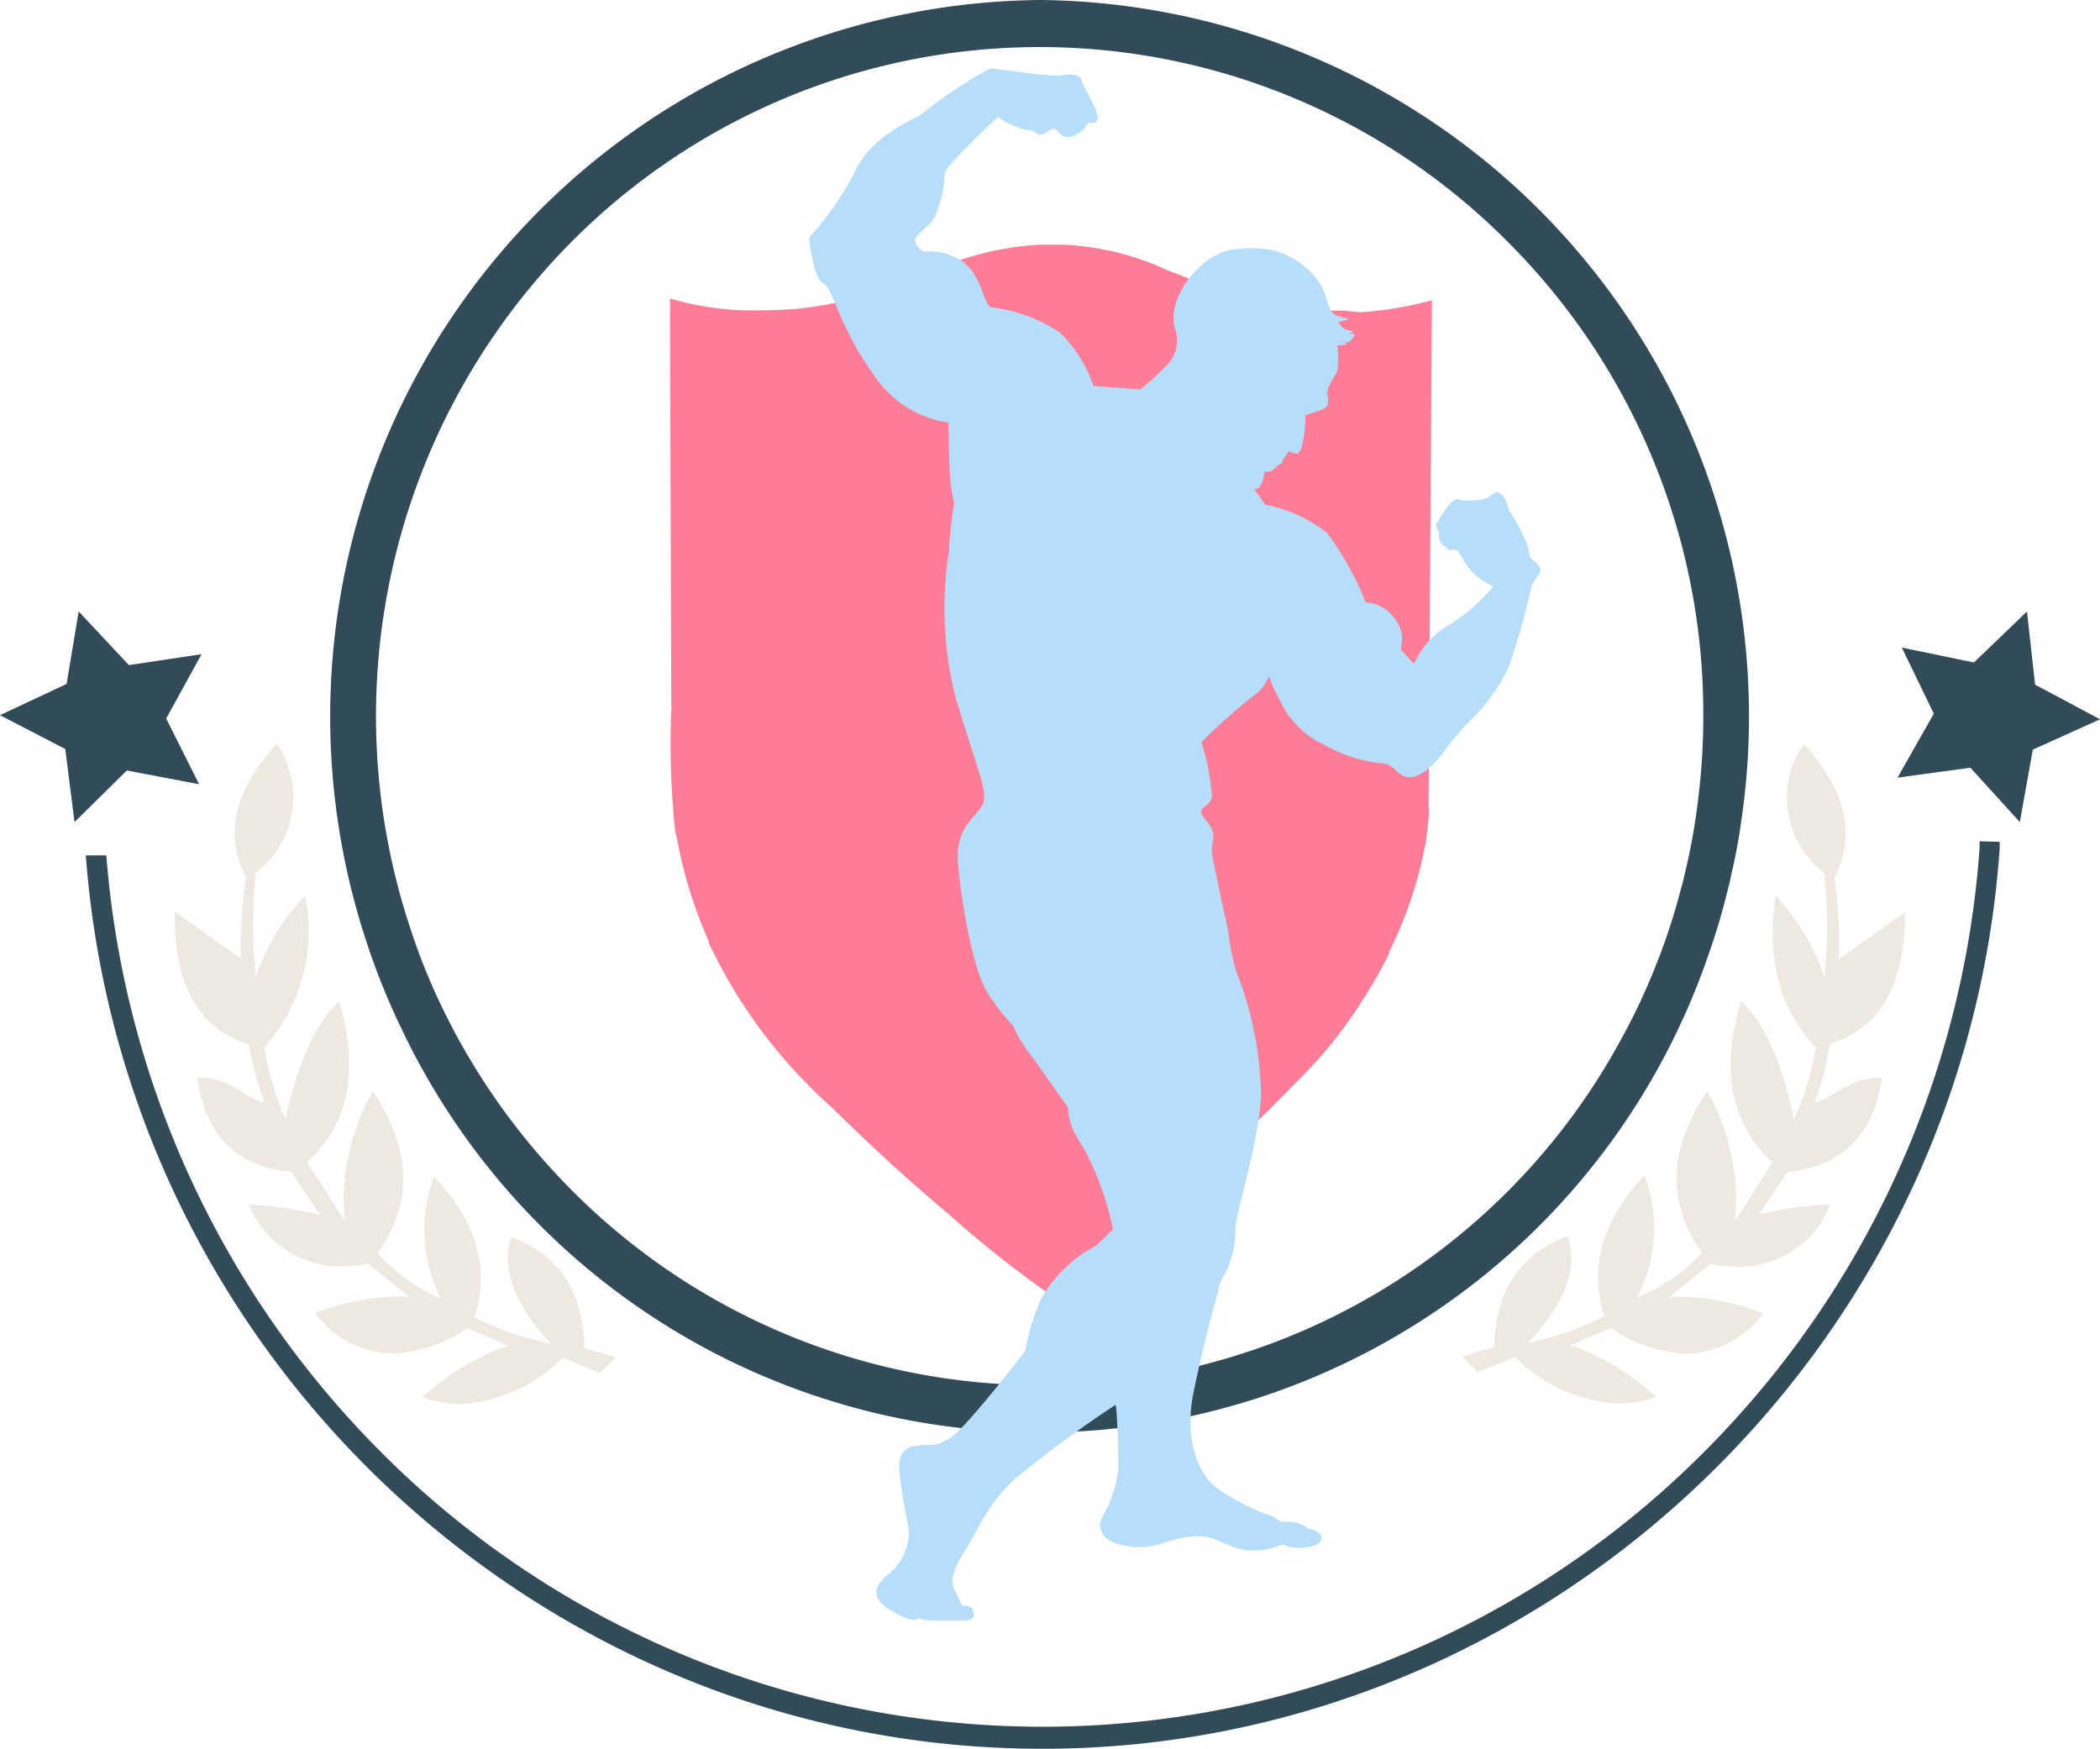 <svg xmlns="http://www.w3.org/2000/svg" viewBox="0 0 111.59 92.92"><defs><style>.cls-1{fill:#ff7c96;}.cls-2{fill:#ede9e0;}.cls-3{fill:#324b58;}.cls-4{fill:#b6defa;fill-rule:evenodd;}</style></defs><g id="Calque_2" data-name="Calque 2"><g id="_bodybuilding" data-name="
bodybuilding"><path class="cls-1" d="M71.45,16.51h0c-.64,0-1.32,0-2-.08a20.72,20.72,0,0,1-6.2-1.59s-.47-.21-1.17-.46A14.64,14.64,0,0,0,56.44,13h-.59l-.51,0h0a15.74,15.74,0,0,0-6,1.5l-.17.06a22.47,22.47,0,0,1-6.83,1.85c-.7.05-1.37.08-2,.08h0a15.51,15.51,0,0,1-4.74-.63l.07,21.59a.41.41,0,0,1,0,.19l0,.05a45.24,45.24,0,0,0,.21,6.52,6.66,6.66,0,0,1,.15.65,23.84,23.84,0,0,0,1.64,5.17l0,.1.46.92a27.33,27.33,0,0,0,6.12,7.84l.11.11c1.89,1.86,3.89,3.7,6,5.47a57.75,57.75,0,0,0,5.5,4.36h.11l.66-.49.17-.13A39.83,39.83,0,0,0,60,65.67a103.89,103.89,0,0,0,8.85-8.14l0,0a23.5,23.5,0,0,0,3.51-4.32l0,0a24.11,24.11,0,0,0,1.44-2.52.11.11,0,0,1,0-.08,22.17,22.17,0,0,0,2-6.07.19.19,0,0,1,0-.1c.05-.33.08-.65.11-.95s0-.67,0-.74v0l.18-26.8a19,19,0,0,1-3.79.64Z"/><path class="cls-2" d="M97.23,55.47c2.72-.84,4-3.19,4-7l-3.52,2.49a22.78,22.78,0,0,0-.24-4.3c1.16-2.3.67-4.57-1.62-7.13a5,5,0,0,0,1.09,6.85,25.13,25.13,0,0,1,0,5.53,11.7,11.7,0,0,0-2.59-4.31q-.74,5,2.14,8.06a14.85,14.85,0,0,1-1.15,3.8q-1-4.59-2.82-6.25-1.68,5.46,1.67,8.56l-2,3.11a11.51,11.51,0,0,0-1.47-6.89q-3.1,4.55-.28,8.59A9.73,9.73,0,0,1,87,68.93a8,8,0,0,0,.38-6.49Q84,66.12,85.26,69.93a16.62,16.62,0,0,1-4.07,1.43q3-3.21,2.11-5.67-3.8,1.41-3.9,5.88l-1.7.5.82.83,2-.79A8.3,8.3,0,0,0,86,74.57a6,6,0,0,0,2-.35,13.68,13.68,0,0,0-4.54-2.75l2.15-.9a7.59,7.59,0,0,0,4,1.36,5.22,5.22,0,0,0,4.08-2.14,12.31,12.31,0,0,0-5-.88l2.21-1.76a8,8,0,0,0,1.49.16A5.21,5.21,0,0,0,97.26,64a21.2,21.2,0,0,0-3.8.52L95,62.27c2.9-.28,4.58-2,5-5h-.13c-1.7,0-2.61,1.23-3.46,1.3A13.32,13.32,0,0,0,97.23,55.47Z"/><path class="cls-2" d="M31.05,71.62q-.07-4.47-3.87-5.9c-.56,1.64.13,3.54,2.08,5.68A17.21,17.21,0,0,1,25.2,70q1.29-3.81-2.13-7.5A8,8,0,0,0,23.43,69a9.78,9.78,0,0,1-3.37-2.41q2.85-4-.25-8.59a11.55,11.55,0,0,0-1.49,6.88l-2-3.12q3.34-3.09,1.7-8.55-1.82,1.65-2.85,6.24a15.12,15.12,0,0,1-1.13-3.8,9.28,9.28,0,0,0,2.17-8.06,11.84,11.84,0,0,0-2.61,4.31,25.1,25.1,0,0,1,0-5.53,5.06,5.06,0,0,0,1.11-6.86c-2.3,2.56-2.8,4.83-1.64,7.13a22,22,0,0,0-.26,4.3l-3.52-2.5c-.07,3.86,1.24,6.21,3.95,7.06a14.31,14.31,0,0,0,.82,3.08c-.85-.08-1.75-1.32-3.46-1.32h-.12c.43,3.07,2.1,4.76,5,5L17,64.55A21.52,21.52,0,0,0,13.22,64a5.23,5.23,0,0,0,4.86,3.29,6.93,6.93,0,0,0,1.46-.16l2.21,1.77a12.38,12.38,0,0,0-5,.87,5.25,5.25,0,0,0,4.1,2.15,7.65,7.65,0,0,0,4-1.35L27,71.5a13.49,13.49,0,0,0-4.55,2.74,6.15,6.15,0,0,0,2,.36,8.29,8.29,0,0,0,5.45-2.45l2,.81.81-.83Z"/><polygon class="cls-3" points="107.71 32.49 108.14 36.38 111.59 38.22 108.02 39.83 107.33 43.68 104.7 40.79 100.83 41.32 102.76 37.92 101.06 34.41 104.89 35.2 107.71 32.49"/><polygon class="cls-3" points="4.18 32.49 6.85 35.34 10.71 34.76 8.83 38.18 10.58 41.67 6.74 40.94 3.96 43.68 3.47 39.8 0 38 3.54 36.34 4.18 32.49"/><path class="cls-3" d="M105.19,44.7c0,.13,0,.25,0,.38h0A50.44,50.44,0,0,1,90.7,77a49.63,49.63,0,0,1-70.61,0A50.41,50.41,0,0,1,5.65,45.45H4.56c2,26.66,24.29,47.47,50.83,47.47s49-21,50.87-47.84v0c0-.13,0-.24,0-.35Z"/><path class="cls-3" d="M55.25,0A38.08,38.08,0,0,0,19.46,50a36.67,36.67,0,0,0,1.78,4.46,37.55,37.55,0,0,0,69.53-3.69,34.29,34.29,0,0,0,1.08-3.66c.06-.22.11-.43.15-.65h0c.21-.89.38-1.8.51-2.71A38.06,38.06,0,0,0,55.25,0ZM89.51,46.49c-.05.22-.1.45-.17.67a33.49,33.49,0,0,1-1.08,3.44c-.06.15-.11.3-.17.44a33.44,33.44,0,0,1-2,4.28A35.1,35.1,0,0,1,30.3,63.16a35.83,35.83,0,0,1-5.44-7.07c-.33-.56-.64-1.12-.93-1.69a33.6,33.6,0,0,1-1.66-3.73c-.12-.33-.24-.66-.35-1A35.76,35.76,0,0,1,30.3,12.92a35.07,35.07,0,0,1,49.89,0A35.42,35.42,0,0,1,90.51,38a35.9,35.9,0,0,1-.31,4.76A32.85,32.85,0,0,1,89.51,46.49Z"/><path class="cls-4" d="M51.1,85.31c.54,0,.62.14.64.48s-.45.31-.7.31-.92,0-1.52,0-.66-.15-.66-.15-.14.37-1.24-.22-1.45-1.18-.52-2a2.9,2.9,0,0,0,1.2-2.37c-.09-.59-.49-2.49-.52-3.33-.05-1.6,1.38-1.12,2-1.3.13,0,.31-.13.63-.27.73-.33,4.06-4.66,4.06-4.66a13,13,0,0,1,.82-2.72,7,7,0,0,1,2.9-2.86,12.69,12.69,0,0,0,.95-.92,15.74,15.74,0,0,0-1.57-4.32c-.95-1.39-.8-2.11-.8-2.11l-1.93-2.73a6.6,6.6,0,0,1-1-1.63,11.92,11.92,0,0,1-1.36-1.75c-.74-1.12-1.37-4.62-1.57-6.82s1.21-2.61,1.36-3.35-.36-1.75-1.48-5.49a19.17,19.17,0,0,1-.36-7.83,19.52,19.52,0,0,1,.27-2.52,9.12,9.12,0,0,1-.24-1.9c-.06-1.27-.06-2.4-.06-2.4a5.72,5.72,0,0,1-4-2.58c-1.81-2.49-2.14-4.6-2.64-4.8S43,12.88,43,12.61A16.3,16.3,0,0,0,45.39,9.2c.92-2.07,3.26-2.87,3.59-3.14a23.63,23.63,0,0,1,3.63-2.42c.43,0,3.23.48,3.83.36s1,0,1.05.31.93,1.6.83,2-.34.05-.57.32a1.36,1.36,0,0,1-.88.64c-.57.15-.66-.55-.95-.43s-.39.34-.64.32-.3-.23-.43-.22a2.86,2.86,0,0,1-1.14-.34,2,2,0,0,1-.67-.4s-2.81,2.61-2.84,3a6,6,0,0,1-.58,2.42c-.41.56-1.08.9-1,1.23a1.18,1.18,0,0,0,.46.53,3,3,0,0,1,2,.48c1.1.66,1.17,2.41,1.62,2.47a8.29,8.29,0,0,1,3.63,1.35,7,7,0,0,1,1.77,2.83l2.49.18a12,12,0,0,0,1.6-1.5,1.88,1.88,0,0,0,.23-1.79c-.42-1.59,1.33-3.78,2.89-4.1a5.85,5.85,0,0,1,2.32,0,4.24,4.24,0,0,1,2.54,1.82c.44.75.38,1.49.87,1.65.7.22.63.13.61.17s-.27.13-.43.12,0,.37.41.48.4,0,.4,0a2.25,2.25,0,0,0-.32.19l.28,0a.75.75,0,0,1-.25.39c-.22.17-.58,0-.51,0s.39.17.34.18-.38.05-.38.05l-.13,0a4.76,4.76,0,0,1,0,1.37c-.14.33-.62.9-.52,1.3s0,.65-.32.76l-.86.28a6.29,6.29,0,0,1-.22,1.8c-.21.29-.15.28-.41.21s-.23-.15-.3,0-.3.32-.28.45-.23.17-.28.22a.77.77,0,0,1-.36.29c-.24.11-.33-.1-.35.19a1.2,1.2,0,0,1-.26.69.41.41,0,0,1-.26.08l.6.83a7.66,7.66,0,0,1,3.26,1.48A15.88,15.88,0,0,1,72.57,32a2.14,2.14,0,0,1,1.59.93c.65.92.14,1.51.34,1.67s.66.75.66.63a4.28,4.28,0,0,1,1.81-2,10.11,10.11,0,0,0,2.08-1.72c.29-.28.28-.37.28-.37a2.81,2.81,0,0,1-.79-.48,2.92,2.92,0,0,1-.86-1.08c-.12-.13-.18-.41-.49-.36s-.35-.17-.35-.17,0,.05-.25-.16a.76.76,0,0,1-.12-.6s-.24-.34-.13-.49.78-1.37,1.13-1.27A2.8,2.8,0,0,0,79,26.46c.38-.19.5-.51.84-.12s.19.53.42.89A10.66,10.66,0,0,1,81,28.59c.36.74.18.91.36,1.08s.67.45.43.82a3.94,3.94,0,0,0-.41.63,32.29,32.29,0,0,1-1.25,4.41,9.92,9.92,0,0,1-2.09,2.84,15.5,15.5,0,0,0-1.48,1.8c-.68.81-1.35,1.26-1.89,1.09s-.6-.71-1.35-.71a7.93,7.93,0,0,1-3-1A4.77,4.77,0,0,1,68,37.19a6.7,6.7,0,0,1-.56-1.25,2.76,2.76,0,0,1-.6.85,30.85,30.85,0,0,0-3,2.64,11.89,11.89,0,0,1,.56,2.9c-.15.69-1,.48-.32,1.25s.26,1.16.32,1.72.86,4.12.86,4.12a11.64,11.64,0,0,0,.42,2.17,18.79,18.79,0,0,1,1.33,6.61c-.12,2.64-1.42,6.35-1.36,7.21a5.12,5.12,0,0,1-.65,2.43,1.79,1.79,0,0,0-.27.77S64,71.13,63.42,74s.51,4.57,1.28,5.1a12,12,0,0,0,2.72,1.4c.4.06.45.37.81.37a1.64,1.64,0,0,1,.8.09c.53.15.3.27.58.28s.8.34.55.67-1.1.37-1.5.31-.31-.19-.62-.12a3.71,3.71,0,0,1-2.14.21c-1-.25-1.46-.86-2.84-.64s-1.7.7-3.16.48-1.6-1-1.33-1.54a6.49,6.49,0,0,0,.86-2.6c0-.87-.08-3.42-.16-3.36A63.18,63.18,0,0,0,54,78.52c-1.6,1.45-2,2.76-2.76,3.94s-.69,1.73-.5,2.06a7.07,7.07,0,0,1,.37.79Z"/></g></g></svg>